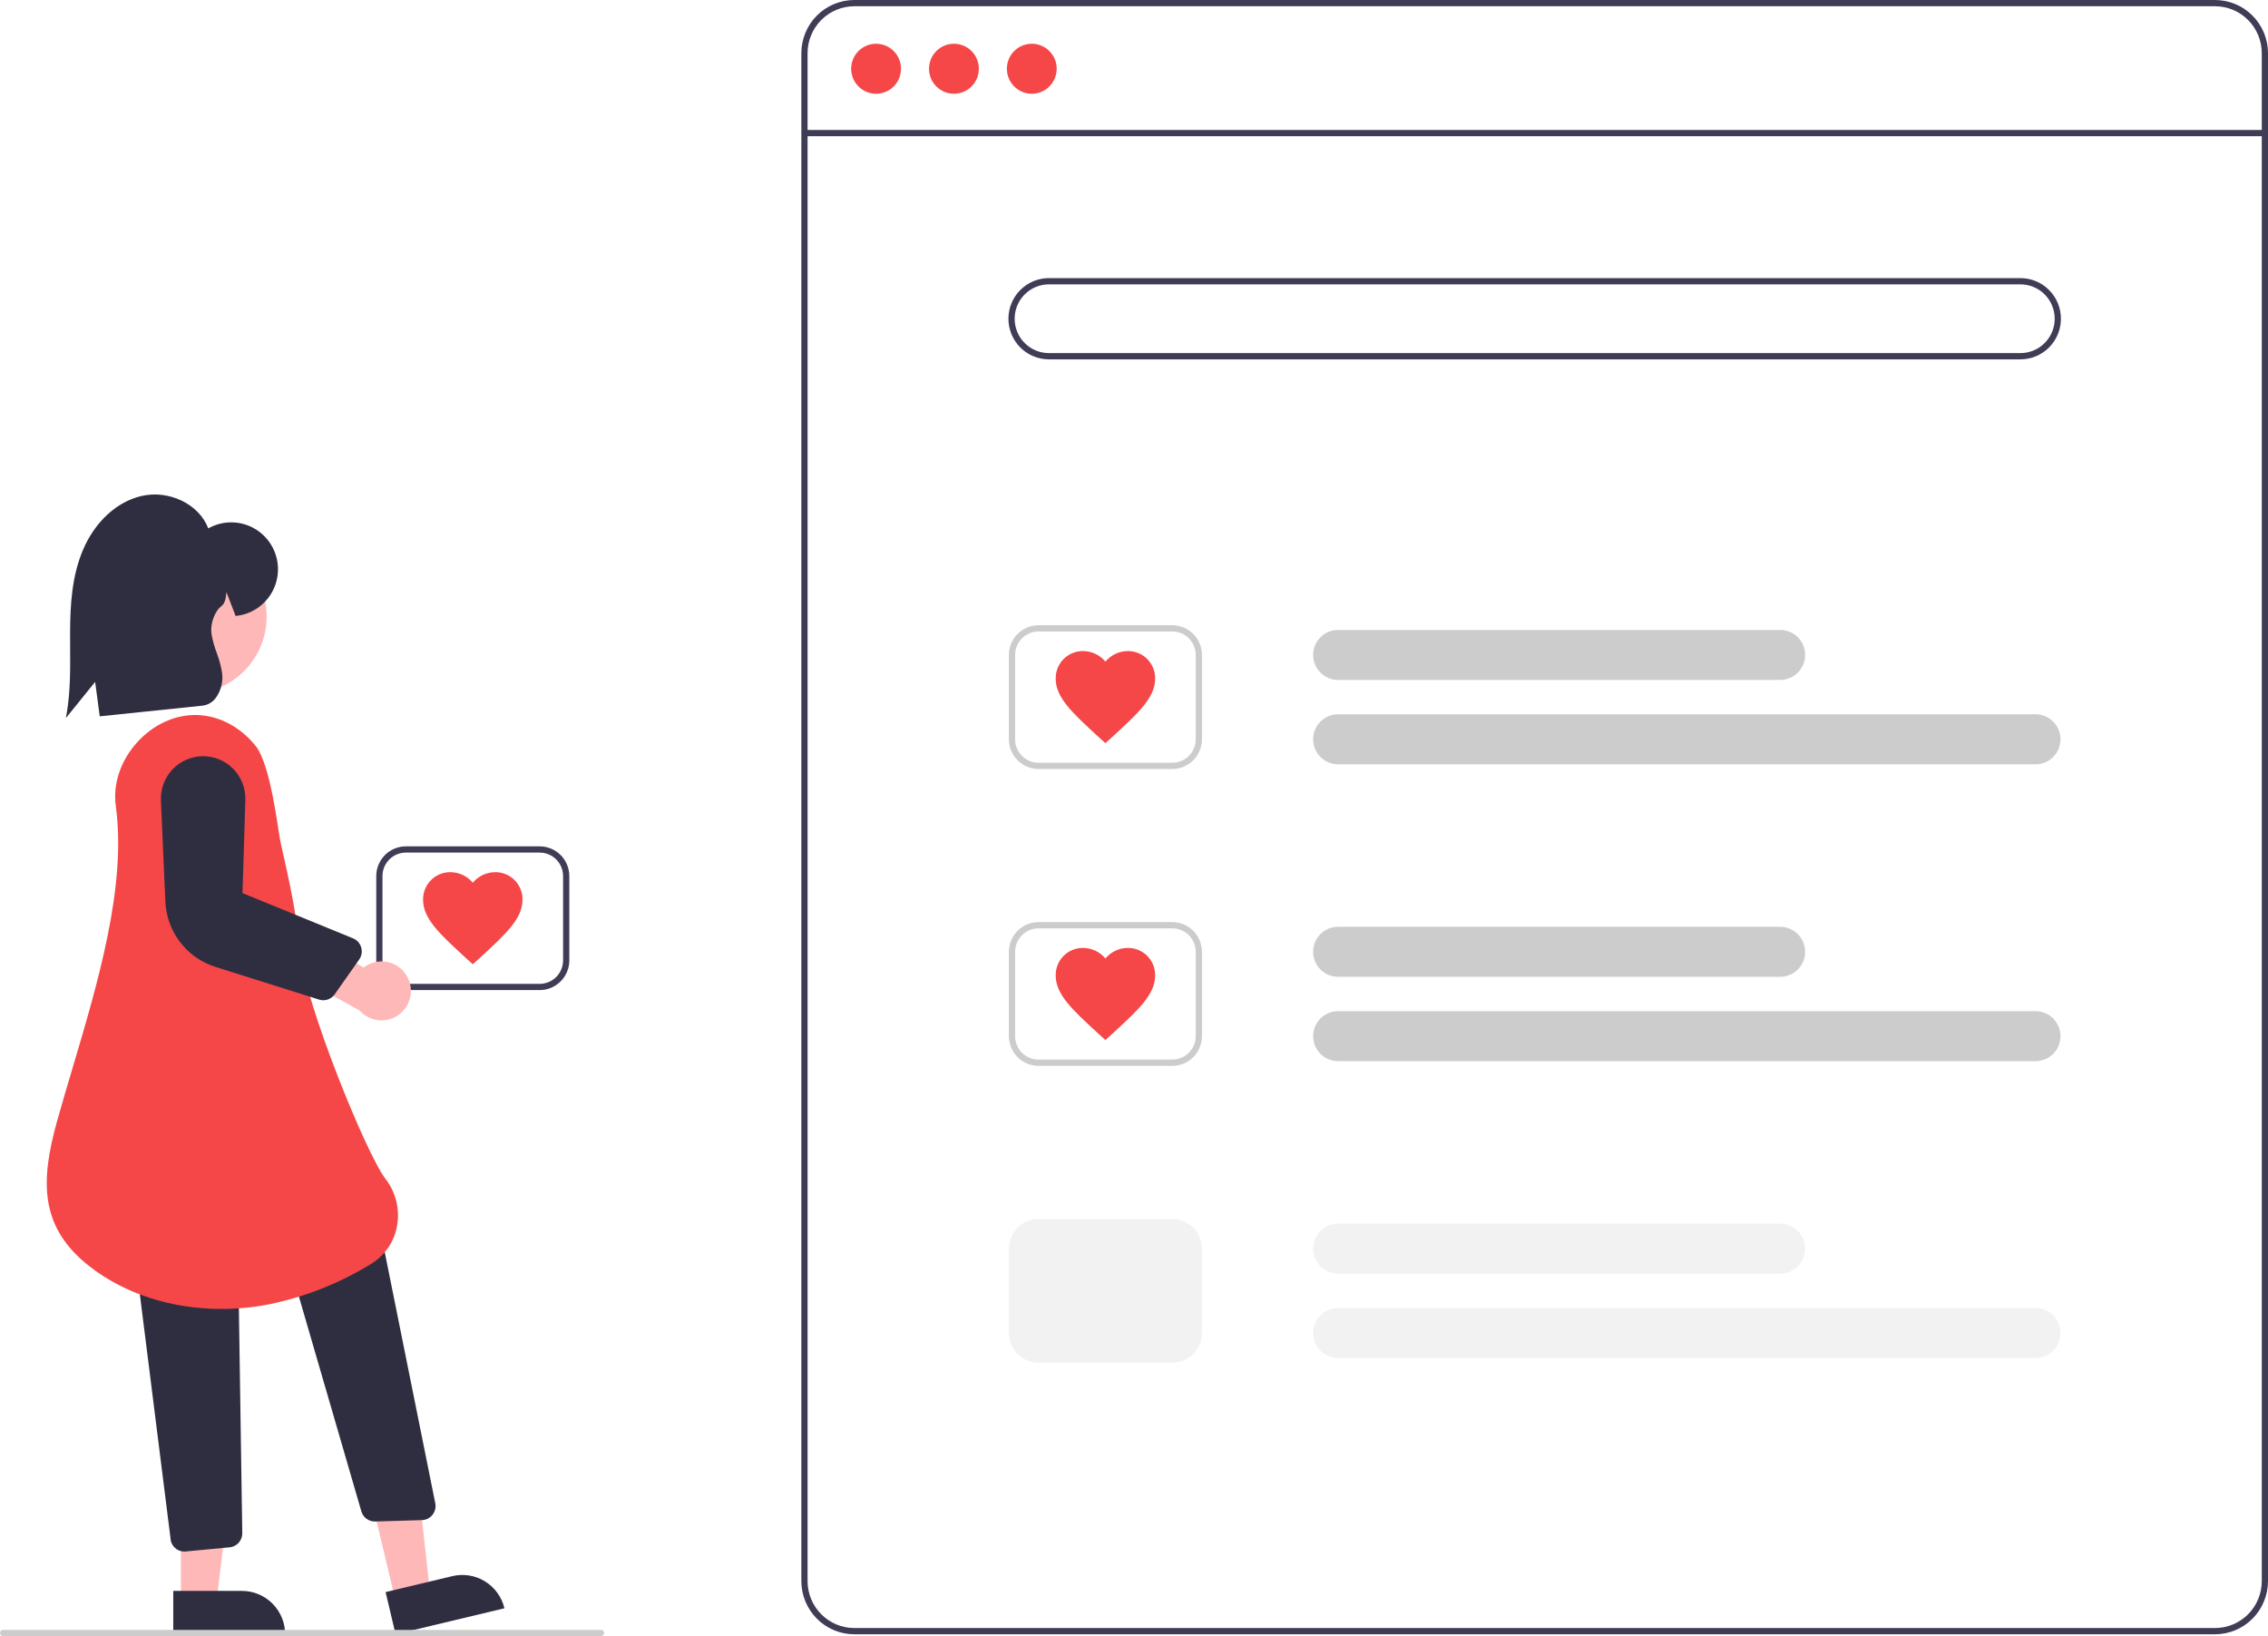 <svg width="287" height="207" viewBox="0 0 287 207" fill="none" xmlns="http://www.w3.org/2000/svg">
<g clip-path="url(#clip0_173_424)">
<path d="M280.301 206.767H108.104C106.328 206.765 104.626 206.056 103.37 204.796C102.114 203.536 101.408 201.827 101.406 200.046V6.721C101.408 4.939 102.114 3.231 103.37 1.971C104.626 0.711 106.328 0.002 108.104 0H280.301C282.077 0.002 283.78 0.711 285.036 1.971C286.292 3.231 286.998 4.939 287 6.721V200.046C286.998 201.827 286.292 203.536 285.036 204.796C283.78 206.056 282.077 206.765 280.301 206.767ZM108.104 0.791C106.537 0.792 105.035 1.418 103.927 2.53C102.819 3.641 102.195 5.149 102.194 6.721V200.046C102.195 201.618 102.819 203.125 103.927 204.237C105.035 205.349 106.537 205.974 108.104 205.976H280.301C281.868 205.974 283.371 205.349 284.479 204.237C285.587 203.125 286.21 201.618 286.212 200.046V6.721C286.21 5.149 285.587 3.641 284.479 2.53C283.371 1.418 281.868 0.792 280.301 0.791H108.104Z" fill="#3F3D56"/>
<path d="M286.606 16.443H101.8V17.233H286.606V16.443Z" fill="#3F3D56"/>
<path d="M110.863 11.861C112.604 11.861 114.015 10.444 114.015 8.698C114.015 6.951 112.604 5.535 110.863 5.535C109.122 5.535 107.71 6.951 107.71 8.698C107.71 10.444 109.122 11.861 110.863 11.861Z" fill="#F54748"/>
<path d="M120.714 11.861C122.455 11.861 123.866 10.444 123.866 8.698C123.866 6.951 122.455 5.535 120.714 5.535C118.973 5.535 117.561 6.951 117.561 8.698C117.561 10.444 118.973 11.861 120.714 11.861Z" fill="#F54748"/>
<path d="M130.565 11.861C132.306 11.861 133.717 10.444 133.717 8.698C133.717 6.951 132.306 5.535 130.565 5.535C128.824 5.535 127.413 6.951 127.413 8.698C127.413 10.444 128.824 11.861 130.565 11.861Z" fill="#F54748"/>
<path d="M255.674 45.465H132.732C131.373 45.465 130.071 44.923 129.11 43.96C128.149 42.996 127.609 41.688 127.609 40.325C127.609 38.962 128.149 37.655 129.11 36.691C130.071 35.727 131.373 35.186 132.732 35.186H255.674C257.032 35.186 258.335 35.727 259.296 36.691C260.256 37.655 260.796 38.962 260.796 40.325C260.796 41.688 260.256 42.996 259.296 43.96C258.335 44.923 257.032 45.465 255.674 45.465ZM132.732 35.977C131.582 35.977 130.48 36.435 129.667 37.25C128.854 38.066 128.398 39.172 128.398 40.325C128.398 41.479 128.854 42.585 129.667 43.401C130.48 44.216 131.582 44.674 132.732 44.674H255.674C256.823 44.674 257.926 44.216 258.738 43.401C259.551 42.585 260.008 41.479 260.008 40.325C260.008 39.172 259.551 38.066 258.738 37.25C257.926 36.435 256.823 35.977 255.674 35.977H132.732Z" fill="#3F3D56"/>
<path d="M225.275 86.024H169.321C168.485 86.024 167.683 85.691 167.092 85.097C166.501 84.504 166.168 83.7 166.168 82.861C166.168 82.022 166.501 81.218 167.092 80.625C167.683 80.031 168.485 79.698 169.321 79.698H225.275C226.111 79.698 226.913 80.031 227.504 80.625C228.095 81.218 228.427 82.022 228.427 82.861C228.427 83.7 228.095 84.504 227.504 85.097C226.913 85.691 226.111 86.024 225.275 86.024Z" fill="#CCCCCC"/>
<path d="M257.586 96.698H169.321C168.485 96.698 167.683 96.365 167.092 95.772C166.501 95.179 166.168 94.374 166.168 93.535C166.168 92.697 166.501 91.892 167.092 91.299C167.683 90.706 168.485 90.373 169.321 90.373H257.586C258.422 90.373 259.224 90.706 259.815 91.299C260.407 91.892 260.739 92.697 260.739 93.535C260.739 94.374 260.407 95.179 259.815 95.772C259.224 96.365 258.422 96.698 257.586 96.698Z" fill="#CCCCCC"/>
<path d="M148.354 97.291H131.41C130.418 97.29 129.466 96.894 128.765 96.19C128.063 95.486 127.668 94.531 127.667 93.535V82.861C127.668 81.865 128.063 80.911 128.765 80.207C129.466 79.502 130.418 79.106 131.41 79.105H148.354C149.347 79.106 150.298 79.502 151 80.207C151.702 80.911 152.097 81.865 152.098 82.861V93.535C152.096 94.531 151.702 95.486 151 96.19C150.298 96.894 149.347 97.29 148.354 97.291ZM131.41 79.896C130.627 79.897 129.876 80.21 129.322 80.765C128.768 81.321 128.456 82.075 128.455 82.861V93.535C128.456 94.322 128.768 95.075 129.322 95.631C129.876 96.187 130.627 96.5 131.41 96.501H148.354C149.138 96.5 149.889 96.187 150.443 95.631C150.997 95.075 151.309 94.322 151.31 93.535V82.861C151.309 82.075 150.997 81.321 150.443 80.765C149.889 80.21 149.138 79.897 148.354 79.896H131.41Z" fill="#CCCCCC"/>
<path d="M225.275 123.582H169.321C168.485 123.582 167.683 123.249 167.092 122.655C166.501 122.062 166.168 121.258 166.168 120.419C166.168 119.58 166.501 118.776 167.092 118.183C167.683 117.589 168.485 117.256 169.321 117.256H225.275C226.111 117.256 226.913 117.589 227.504 118.183C228.095 118.776 228.427 119.58 228.427 120.419C228.427 121.258 228.095 122.062 227.504 122.655C226.913 123.249 226.111 123.582 225.275 123.582Z" fill="#CCCCCC"/>
<path d="M257.586 134.256H169.321C168.485 134.256 167.683 133.923 167.092 133.33C166.501 132.737 166.168 131.932 166.168 131.093C166.168 130.255 166.501 129.45 167.092 128.857C167.683 128.264 168.485 127.931 169.321 127.931H257.586C258.422 127.931 259.224 128.264 259.815 128.857C260.407 129.45 260.739 130.255 260.739 131.093C260.739 131.932 260.407 132.737 259.815 133.33C259.224 133.923 258.422 134.256 257.586 134.256Z" fill="#CCCCCC"/>
<path d="M148.354 134.849H131.41C130.418 134.848 129.466 134.452 128.765 133.748C128.063 133.044 127.668 132.089 127.667 131.093V120.419C127.668 119.423 128.063 118.469 128.765 117.765C129.466 117.06 130.418 116.664 131.41 116.663H148.354C149.347 116.664 150.298 117.06 151 117.765C151.702 118.469 152.097 119.423 152.098 120.419V131.093C152.096 132.089 151.702 133.044 151 133.748C150.298 134.452 149.347 134.848 148.354 134.849ZM131.41 117.454C130.627 117.455 129.876 117.767 129.322 118.323C128.768 118.879 128.456 119.633 128.455 120.419V131.093C128.456 131.88 128.768 132.633 129.322 133.189C129.876 133.745 130.627 134.058 131.41 134.058H148.354C149.138 134.058 149.889 133.745 150.443 133.189C150.997 132.633 151.309 131.88 151.31 131.093V120.419C151.309 119.633 150.997 118.879 150.443 118.323C149.889 117.767 149.138 117.455 148.354 117.454H131.41Z" fill="#CCCCCC"/>
<path d="M225.275 161.14H169.321C168.485 161.14 167.683 160.807 167.092 160.213C166.501 159.62 166.168 158.816 166.168 157.977C166.168 157.138 166.501 156.334 167.092 155.741C167.683 155.147 168.485 154.814 169.321 154.814H225.275C226.111 154.814 226.913 155.147 227.504 155.741C228.095 156.334 228.427 157.138 228.427 157.977C228.427 158.816 228.095 159.62 227.504 160.213C226.913 160.807 226.111 161.14 225.275 161.14Z" fill="#F2F2F2"/>
<path d="M257.586 171.814H169.321C168.485 171.814 167.683 171.481 167.092 170.888C166.501 170.295 166.168 169.49 166.168 168.651C166.168 167.812 166.501 167.008 167.092 166.415C167.683 165.822 168.485 165.489 169.321 165.489H257.586C258.422 165.489 259.224 165.822 259.815 166.415C260.407 167.008 260.739 167.812 260.739 168.651C260.739 169.49 260.407 170.295 259.815 170.888C259.224 171.481 258.422 171.814 257.586 171.814Z" fill="#F2F2F2"/>
<path d="M148.354 172.407H131.41C130.418 172.406 129.466 172.01 128.765 171.306C128.063 170.602 127.668 169.647 127.667 168.651V157.977C127.668 156.981 128.063 156.027 128.765 155.322C129.466 154.618 130.418 154.222 131.41 154.221H148.354C149.347 154.222 150.298 154.618 151 155.322C151.702 156.027 152.097 156.981 152.098 157.977V168.651C152.096 169.647 151.702 170.602 151 171.306C150.298 172.01 149.347 172.406 148.354 172.407Z" fill="#F2F2F2"/>
<path d="M139.882 94.025L138.97 93.199C135.73 90.215 133.591 88.277 133.591 85.864C133.583 85.405 133.667 84.949 133.837 84.523C134.008 84.097 134.262 83.71 134.585 83.384C134.908 83.058 135.292 82.801 135.716 82.627C136.139 82.453 136.593 82.366 137.051 82.371C137.591 82.374 138.124 82.495 138.613 82.725C139.102 82.956 139.535 83.29 139.882 83.705C140.229 83.29 140.663 82.956 141.151 82.725C141.64 82.495 142.173 82.374 142.713 82.371C143.171 82.366 143.625 82.453 144.049 82.627C144.472 82.801 144.857 83.058 145.179 83.384C145.502 83.71 145.756 84.097 145.927 84.523C146.098 84.949 146.182 85.405 146.174 85.864C146.174 88.277 144.035 90.215 140.795 93.199L139.882 94.025Z" fill="#F54748"/>
<path d="M139.882 131.583L138.97 130.757C135.73 127.773 133.591 125.835 133.591 123.422C133.583 122.963 133.667 122.507 133.837 122.081C134.008 121.655 134.262 121.268 134.585 120.942C134.908 120.616 135.292 120.359 135.716 120.185C136.139 120.011 136.593 119.924 137.051 119.929C137.591 119.932 138.124 120.053 138.613 120.283C139.102 120.514 139.535 120.848 139.882 121.263C140.229 120.848 140.663 120.514 141.151 120.283C141.64 120.053 142.173 119.932 142.713 119.929C143.171 119.924 143.625 120.011 144.049 120.185C144.472 120.359 144.857 120.616 145.179 120.942C145.502 121.268 145.756 121.655 145.927 122.081C146.098 122.507 146.182 122.963 146.174 123.422C146.174 125.835 144.035 127.773 140.795 130.757L139.882 131.583Z" fill="#F54748"/>
<path d="M68.3 125.265H51.356C50.364 125.264 49.412 124.867 48.71 124.163C48.008 123.459 47.614 122.505 47.612 121.509V110.835C47.614 109.839 48.008 108.884 48.71 108.18C49.412 107.476 50.364 107.08 51.356 107.079H68.3C69.292 107.08 70.244 107.476 70.946 108.18C71.647 108.884 72.042 109.839 72.043 110.835V121.509C72.042 122.505 71.647 123.459 70.946 124.163C70.244 124.867 69.292 125.264 68.3 125.265ZM51.356 107.869C50.572 107.87 49.821 108.183 49.267 108.739C48.713 109.295 48.401 110.048 48.401 110.835V121.509C48.401 122.295 48.713 123.049 49.267 123.605C49.821 124.16 50.572 124.473 51.356 124.474H68.3C69.083 124.473 69.835 124.16 70.389 123.605C70.943 123.049 71.254 122.295 71.255 121.509V110.835C71.254 110.048 70.943 109.295 70.389 108.739C69.835 108.183 69.083 107.87 68.3 107.869H51.356Z" fill="#3F3D56"/>
<path d="M59.828 121.998L58.916 121.173C55.675 118.188 53.536 116.251 53.536 113.838C53.528 113.379 53.612 112.923 53.783 112.497C53.954 112.071 54.208 111.683 54.531 111.358C54.853 111.032 55.238 110.774 55.661 110.601C56.085 110.427 56.539 110.34 56.997 110.345C57.537 110.348 58.07 110.469 58.559 110.699C59.048 110.929 59.481 111.264 59.828 111.679C60.175 111.264 60.608 110.929 61.097 110.699C61.586 110.469 62.119 110.348 62.659 110.345C63.117 110.34 63.571 110.427 63.994 110.601C64.418 110.774 64.802 111.032 65.125 111.358C65.448 111.683 65.702 112.071 65.873 112.497C66.043 112.923 66.127 113.379 66.119 113.838C66.119 116.251 63.98 118.188 60.74 121.173L59.828 121.998Z" fill="#F54748"/>
<path d="M50.03 202.46L54.412 201.414L52.477 183.956L46.008 185.5L50.03 202.46Z" fill="#FFB8B8"/>
<path d="M63.832 203.479L50.059 206.767L48.793 201.427L57.245 199.41C57.943 199.243 58.668 199.216 59.377 199.331C60.087 199.445 60.767 199.698 61.378 200.076C61.99 200.454 62.522 200.949 62.943 201.533C63.364 202.117 63.666 202.778 63.832 203.479Z" fill="#2F2E41"/>
<path d="M45.728 191.218L36.21 158.489L48.104 155.529L55.082 190.192C55.133 190.446 55.128 190.708 55.068 190.959C55.008 191.211 54.893 191.447 54.733 191.65C54.572 191.853 54.369 192.018 54.139 192.134C53.908 192.25 53.654 192.315 53.396 192.322L47.483 192.498C47.465 192.499 47.447 192.499 47.43 192.499C47.046 192.499 46.673 192.374 46.366 192.143C46.059 191.912 45.835 191.588 45.728 191.218Z" fill="#2F2E41"/>
<path d="M22.89 202.569L27.395 202.569L29.537 185.136L22.888 185.137L22.89 202.569Z" fill="#FFB8B8"/>
<path d="M36.083 206.765L21.925 206.766L21.925 201.278L30.612 201.278C32.063 201.277 33.455 201.855 34.48 202.885C35.506 203.914 36.083 205.31 36.083 206.765Z" fill="#2F2E41"/>
<path d="M22.099 195.796C21.933 195.635 21.801 195.443 21.71 195.231C21.619 195.018 21.572 194.79 21.569 194.559L17.465 161.909C17.463 161.438 17.648 160.986 17.977 160.651C18.307 160.316 18.756 160.125 19.225 160.121L28.386 160.055H28.399C28.864 160.056 29.311 160.24 29.642 160.567C29.973 160.895 30.164 161.34 30.172 161.806L30.659 193.97C30.666 194.439 30.488 194.892 30.164 195.23C29.839 195.569 29.395 195.764 28.927 195.775L23.366 196.305C23.357 196.305 23.349 196.305 23.34 196.305C22.876 196.306 22.43 196.123 22.099 195.796Z" fill="#2F2E41"/>
<path d="M24.062 87.731C29.407 87.731 33.74 83.384 33.74 78.021C33.74 72.658 29.407 68.311 24.062 68.311C18.717 68.311 14.384 72.658 14.384 78.021C14.384 83.384 18.717 87.731 24.062 87.731Z" fill="#FFB8B8"/>
<path d="M11.312 160.204C5.015 155.267 5.082 149.508 7.23 141.816C7.836 139.649 8.489 137.453 9.181 135.128C12.394 124.325 16.036 112.081 14.653 101.971L14.849 101.944L14.653 101.971C14.275 99.202 15.24 96.289 17.302 93.98C19.364 91.67 22.139 90.391 24.929 90.463C27.714 90.537 30.422 91.966 32.358 94.382C34.285 96.786 35.205 105.24 35.478 106.452C36.729 112.013 37.485 115.37 38.027 120.725C38.667 127.056 46.342 145.984 48.788 149.159C49.437 149.996 49.901 150.963 50.151 151.994C50.401 153.025 50.43 154.098 50.236 155.141C50.056 156.134 49.665 157.076 49.09 157.904C48.516 158.731 47.77 159.425 46.905 159.939C42.936 162.373 38.575 164.095 34.017 165.027C32.04 165.412 30.031 165.606 28.017 165.607C21.768 165.607 15.798 163.72 11.312 160.204Z" fill="#F54748"/>
<path d="M51.559 123.621C51.308 123.141 50.956 122.722 50.526 122.393C50.096 122.065 49.6 121.834 49.072 121.719C48.545 121.603 47.998 121.606 47.471 121.725C46.944 121.844 46.45 122.078 46.023 122.41L38.689 118.212L35.059 122.061L45.499 127.844C46.102 128.527 46.934 128.964 47.837 129.072C48.74 129.181 49.651 128.953 50.398 128.433C51.145 127.912 51.676 127.135 51.89 126.248C52.104 125.361 51.986 124.427 51.559 123.621V123.621Z" fill="#FFB8B8"/>
<path d="M40.379 126.467L27.235 122.324C25.47 121.764 23.919 120.674 22.791 119.201C21.663 117.729 21.012 115.945 20.926 114.09L20.361 101.276C20.329 100.555 20.442 99.835 20.694 99.159C20.946 98.484 21.331 97.866 21.827 97.343C22.322 96.82 22.918 96.402 23.578 96.115C24.238 95.829 24.948 95.678 25.667 95.674C26.387 95.669 27.099 95.809 27.763 96.087C28.427 96.365 29.028 96.774 29.53 97.291C30.032 97.807 30.426 98.42 30.687 99.092C30.948 99.764 31.071 100.483 31.049 101.204L30.687 112.993L44.676 118.717C44.923 118.818 45.144 118.974 45.323 119.172C45.502 119.371 45.633 119.608 45.708 119.865C45.783 120.122 45.8 120.392 45.756 120.656C45.712 120.92 45.609 121.171 45.456 121.39L42.36 125.795C42.144 126.104 41.835 126.335 41.479 126.456C41.123 126.577 40.737 126.581 40.379 126.467H40.379Z" fill="#2F2E41"/>
<path d="M8.465 90.104C8.907 87.443 8.891 84.685 8.875 82.017C8.871 81.293 8.867 80.569 8.871 79.847C8.892 76.489 9.099 72.93 10.467 69.653C11.957 66.087 14.714 63.512 17.845 62.765C21.373 61.922 25.203 63.786 26.355 66.855C27.117 66.423 27.965 66.167 28.838 66.103C29.711 66.04 30.587 66.172 31.403 66.49C32.219 66.808 32.955 67.303 33.556 67.941C34.158 68.579 34.612 69.342 34.884 70.177C35.156 71.011 35.24 71.896 35.13 72.767C35.02 73.638 34.718 74.474 34.247 75.214C33.776 75.954 33.148 76.58 32.406 77.047C31.665 77.514 30.829 77.809 29.96 77.913L29.812 77.926L28.659 74.919C28.653 74.972 28.646 75.025 28.64 75.079C28.567 75.702 28.491 76.347 27.978 76.719C27.337 77.184 26.54 78.714 26.773 80.264C26.918 81.057 27.134 81.835 27.42 82.589C27.737 83.417 27.967 84.275 28.106 85.151C28.253 86.273 27.96 87.409 27.29 88.319C27.091 88.585 26.84 88.807 26.553 88.972C26.266 89.137 25.948 89.242 25.619 89.28L12.621 90.629L12.04 86.273L8.342 90.842L8.465 90.104Z" fill="#2F2E41"/>
<path d="M76.05 207H0.394C0.29 207 0.189 206.958 0.115 206.884C0.042 206.81 0 206.709 0 206.605C0 206.5 0.042 206.399 0.115 206.325C0.189 206.251 0.29 206.209 0.394 206.209H76.05C76.155 206.209 76.255 206.251 76.329 206.325C76.403 206.399 76.444 206.5 76.444 206.605C76.444 206.709 76.403 206.81 76.329 206.884C76.255 206.958 76.155 207 76.05 207Z" fill="#CCCCCC"/>
</g>
<defs>
<clipPath id="clip0_173_424">
<rect width="287" height="207" fill="white"/>
</clipPath>
</defs>
</svg>
